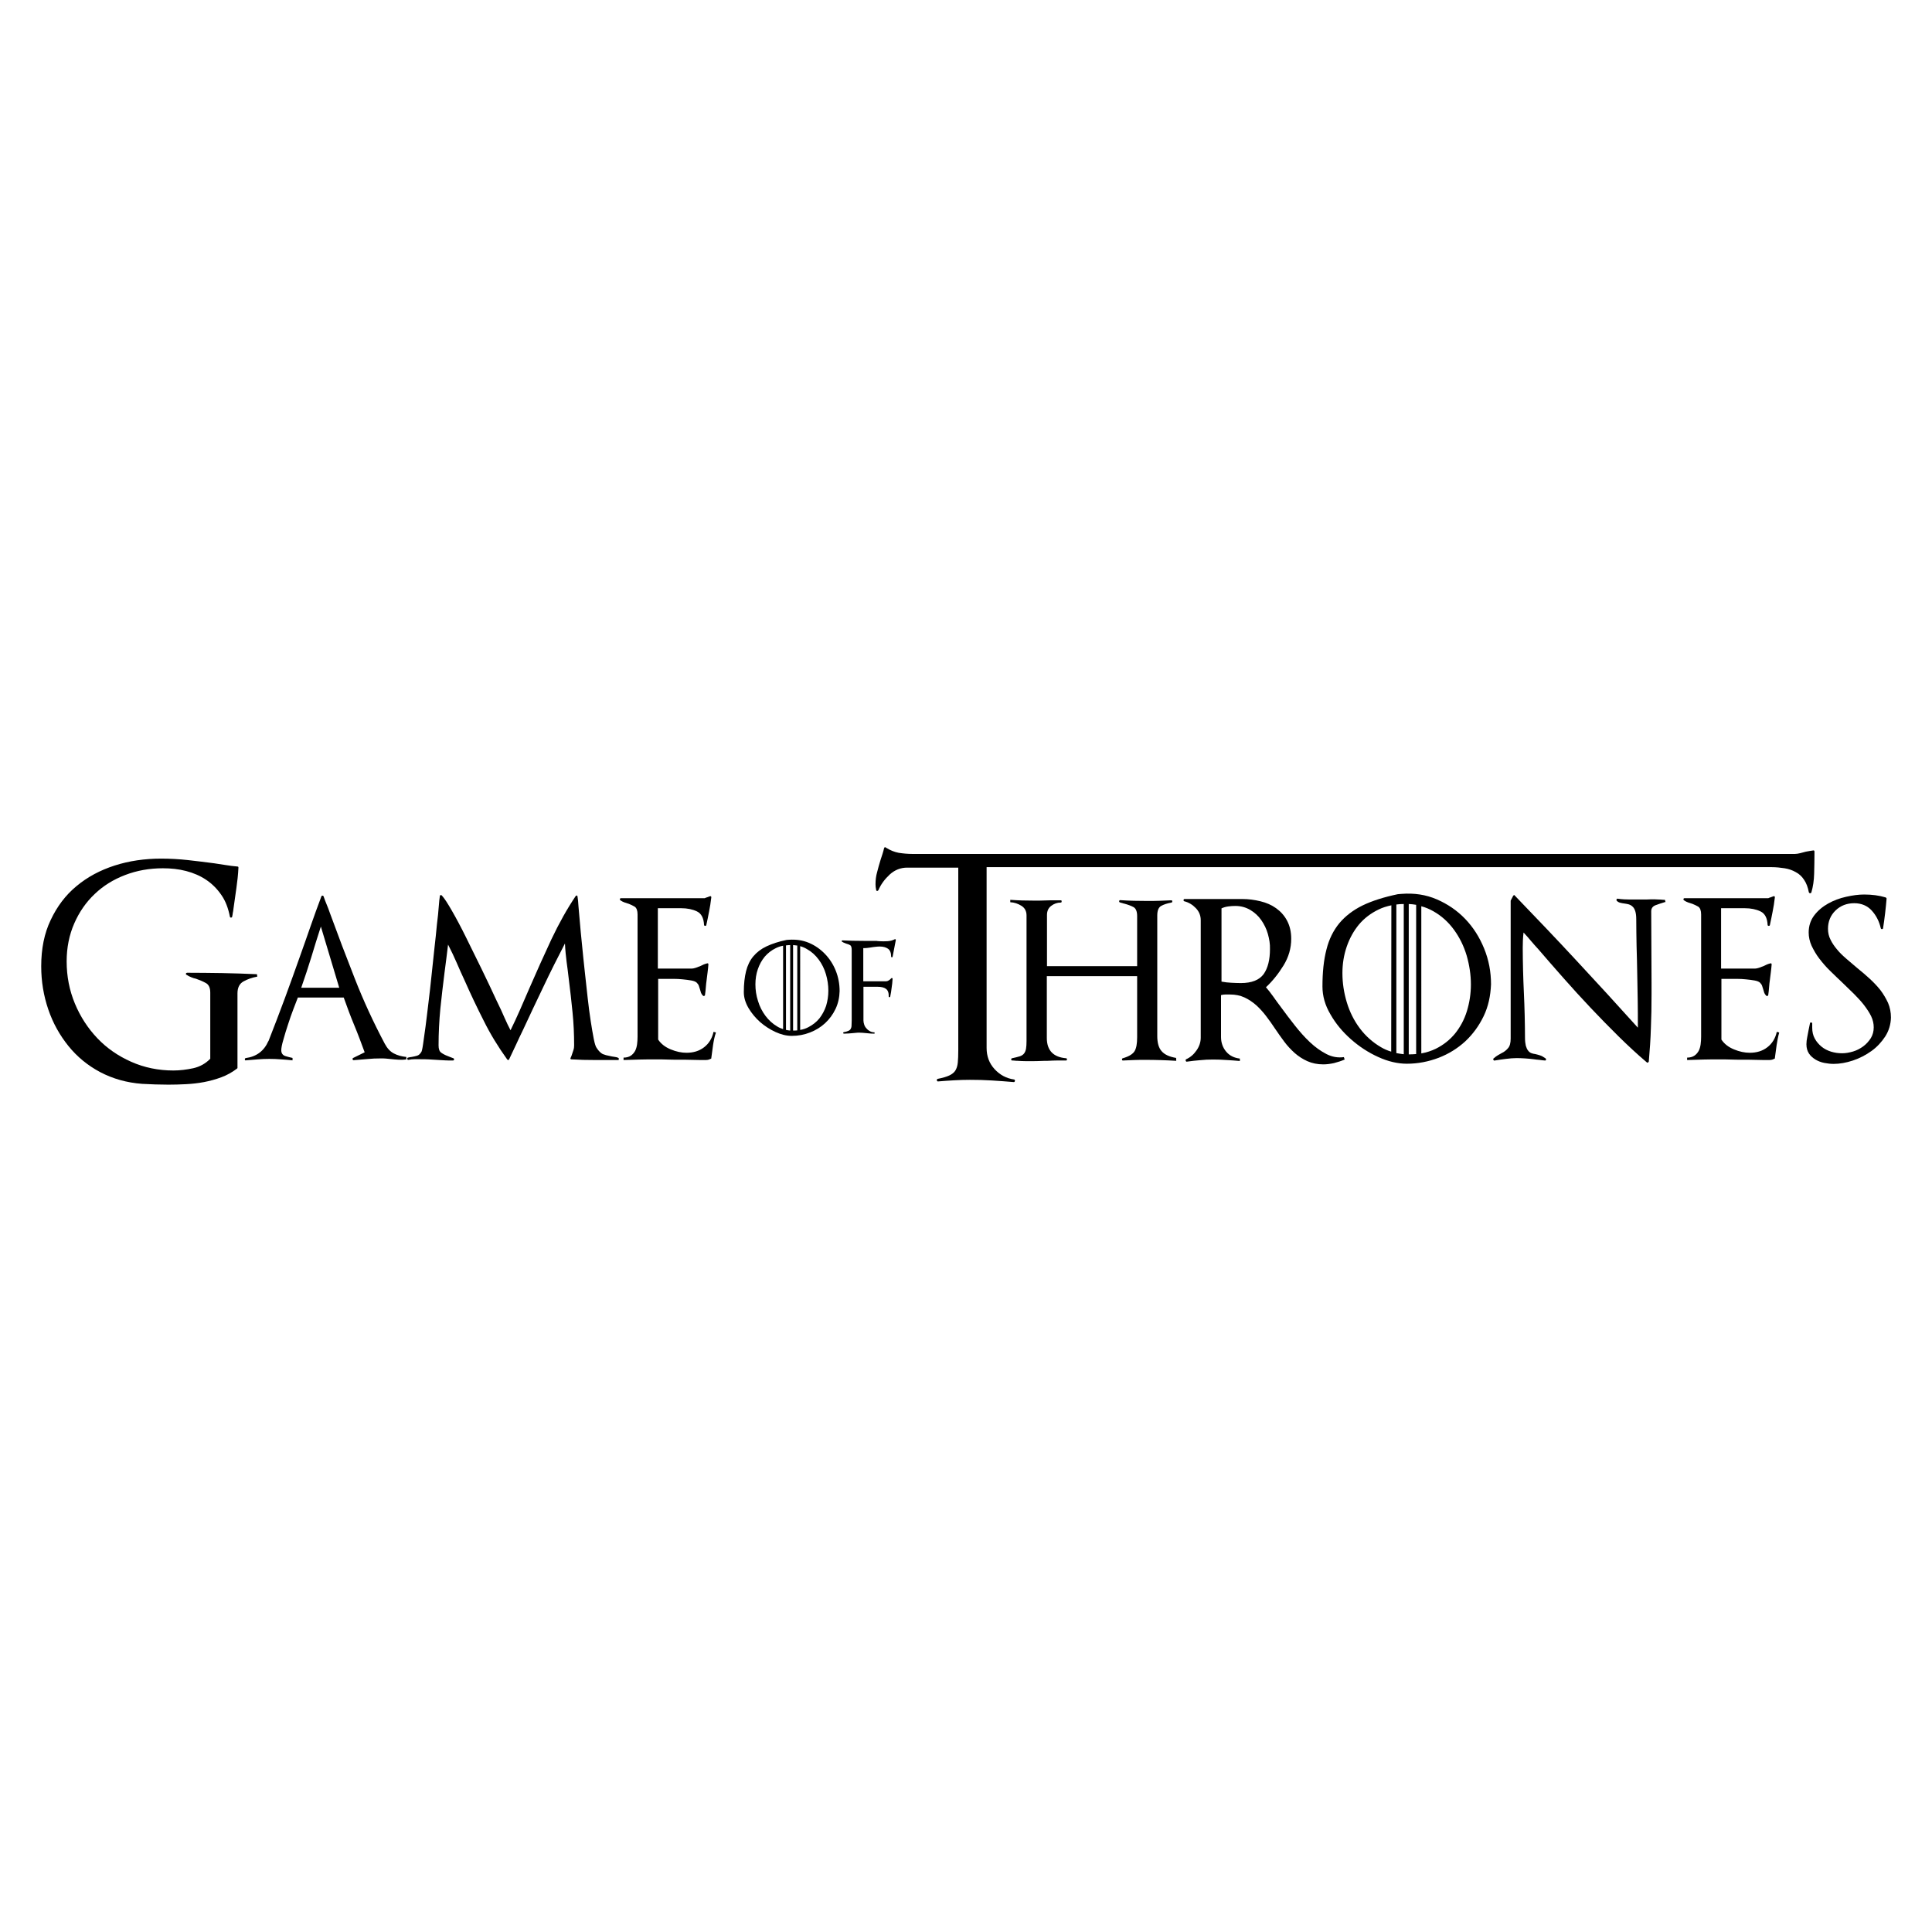 <?xml version="1.0" encoding="utf-8"?>
<!-- Generator: Adobe Illustrator 18.1.1, SVG Export Plug-In . SVG Version: 6.00 Build 0)  -->
<!DOCTYPE svg PUBLIC "-//W3C//DTD SVG 1.1//EN" "http://www.w3.org/Graphics/SVG/1.1/DTD/svg11.dtd">
<svg version="1.1" id="Layer_1" xmlns="http://www.w3.org/2000/svg" xmlns:xlink="http://www.w3.org/1999/xlink" x="0px" y="0px"
	 viewBox="0 0 1200 1200" enable-background="new 0 0 1200 1200" xml:space="preserve">
<g>
	<g>
		<path d="M151.2,609.6c-2.5,1.4-3.7,3.9-3.7,7.4v46.3c0,0.1-0.1,0.3-0.4,0.5c-2.9,2.2-6.1,4-9.6,5.3c-3.5,1.3-7.1,2.3-10.8,3
			c-3.7,0.7-7.4,1.1-11.2,1.3c-3.7,0.2-7.3,0.3-10.9,0.3c-5.4,0-10.8-0.2-16.3-0.5c-9.6-0.7-18.3-3.2-26.1-7.3
			c-7.7-4.1-14.3-9.5-19.7-16.2C37.1,643,32.9,635.5,30,627c-2.9-8.5-4.4-17.4-4.4-26.8c0-10.9,1.9-20.5,5.9-28.8
			c3.9-8.3,9.2-15.4,16-21c6.8-5.7,14.7-9.9,23.7-12.8c9-2.9,18.7-4.3,28.9-4.3c5.5,0,11,0.3,16.5,0.9c5.5,0.6,11,1.3,16.4,2
			c2.4,0.4,4.8,0.7,7.2,1.1c2.4,0.4,4.8,0.7,7.2,0.9c0.5,0,0.7,0.2,0.7,0.7c-0.2,4.4-0.7,8.7-1.3,12.9c-0.6,4.2-1.2,8.4-1.8,12.7
			c-0.1,0.9-0.2,1.7-0.4,2.5c-0.1,0.8-0.2,1.6-0.4,2.3c0,0.4-0.2,0.6-0.6,0.6c-0.4,0.1-0.7-0.1-0.8-0.5c-1-5.2-2.7-9.8-5.3-13.5
			c-2.6-3.8-5.7-6.9-9.4-9.4c-3.7-2.5-7.9-4.3-12.5-5.5c-4.6-1.2-9.4-1.7-14.4-1.7c-8.4,0-16.2,1.4-23.5,4.2
			c-7.3,2.8-13.6,6.7-18.9,11.8c-5.4,5.1-9.6,11.2-12.7,18.3c-3.1,7.1-4.7,15-4.7,23.5c0,9.3,1.7,18,5.1,26.2
			c3.4,8.2,8.1,15.4,14,21.6c5.9,6.2,12.9,11,21,14.6c8.1,3.6,16.9,5.4,26.2,5.4c4,0,8.1-0.5,12.3-1.4c4.1-0.9,7.7-2.9,10.6-5.9
			v-41.1c0-2.9-0.9-4.9-2.7-5.9c-1.8-1-3.9-1.9-6.2-2.7c-1-0.2-2-0.5-2.9-0.9c-1-0.4-2-0.9-2.9-1.5c-0.4-0.2-0.5-0.5-0.4-0.8
			c0.1-0.3,0.4-0.5,0.7-0.5c7.3,0,14.5,0.1,21.7,0.2c7.1,0.1,14.4,0.4,21.7,0.7l0.2,1.5C156.5,607.2,153.7,608.2,151.2,609.6z"/>
		<path d="M247.5,658.2c-1.5-0.1-3.1-0.2-4.8-0.4c-1-0.1-2-0.2-3-0.3c-1-0.1-2.1-0.1-3.2-0.1c-2.8,0-5.6,0.1-8.4,0.4
			c-2.8,0.2-5.6,0.5-8.4,0.7c-0.4,0-0.6-0.2-0.7-0.5c-0.1-0.4,0-0.7,0.4-0.9l7.1-3.5c-2.1-5.7-4.2-11.4-6.5-16.9
			c-2.3-5.5-4.4-11.2-6.5-17.1H185c-0.6,1.6-1.5,3.9-2.7,7c-1.2,3.1-2.3,6.3-3.4,9.7c-1.1,3.4-2.1,6.5-2.9,9.5
			c-0.9,3-1.3,5.2-1.3,6.5c0,1.8,0.8,3,2.4,3.6c1.6,0.5,3.1,0.9,4.6,1.2v1.5c-2.3-0.2-4.7-0.5-7.1-0.6c-2.4-0.2-4.9-0.3-7.3-0.3
			c-2.4,0-4.9,0.1-7.3,0.3c-2.4,0.2-4.9,0.4-7.3,0.6c-0.4,0.1-0.6-0.1-0.6-0.5c-0.1-0.5,0.1-0.8,0.5-0.9c6.7-0.9,11.4-4.4,14.1-10.6
			v0.2c3.5-8.9,6.9-17.8,10.2-26.7c3.3-8.9,6.5-17.9,9.7-26.9c2.2-6.1,4.3-12.2,6.4-18.2c2.1-6,4.3-12.1,6.6-18.2
			c0.1-0.4,0.4-0.5,0.7-0.5c0.4,0,0.6,0.2,0.7,0.5c0.6,1.7,1.2,3.4,1.9,5c0.7,1.6,1.3,3.3,1.9,5c5,13.7,10.2,27.4,15.6,41.1
			c5.4,13.8,11.6,27.2,18.6,40.4c1.5,2.8,3.3,4.8,5.6,6c2.3,1.2,4.8,1.9,7.8,2.2v1.5C250.6,658.3,249,658.3,247.5,658.2z
			 M199.3,575.5c-2.1,6.5-4.1,12.8-5.9,18.9c-1.9,6.2-4,12.5-6.3,19.1h23.6L199.3,575.5z"/>
		<path d="M384.3,658.4c-4.9,0-9.8,0-14.8,0c-4.9,0-9.7-0.1-14.4-0.4c-0.7,0-1-0.3-0.7-0.9c0.1-0.2,0.2-0.5,0.3-0.7
			c0.1-0.2,0.2-0.5,0.3-0.7c0.4-1.1,0.7-2.2,1.1-3.3c0.4-1.1,0.5-2.1,0.5-3.1c0-6.9-0.3-13.8-1-20.6c-0.7-6.8-1.4-13.6-2.3-20.4
			c-0.5-4.1-0.9-7.8-1.4-11.1c-0.4-3.2-0.8-7-1-11.2c-4.6,8.9-9.1,17.8-13.3,26.7c-4.3,8.9-8.5,17.9-12.8,27.1
			c-1.5,3-2.9,6.1-4.3,9.1c-1.4,3-2.8,6-4.3,9.1c-0.1,0.2-0.3,0.4-0.5,0.4c-0.2,0-0.5-0.1-0.7-0.4c-5.6-7.8-10.5-15.8-14.5-23.9
			c-4.1-8.1-8-16.2-11.6-24.4c-2-4.3-3.7-8.1-5.2-11.6c-1.5-3.5-3.3-7.3-5.4-11.4c-0.4,3-0.7,6-1.1,8.9c-0.4,2.9-0.7,5.7-1.1,8.5
			c-1,7.6-1.8,15.1-2.6,22.5c-0.7,7.4-1.1,15-1.1,22.7c0,2.2,0.5,3.7,1.6,4.5c1.1,0.8,2.4,1.5,4,2.1c0.5,0.2,1.2,0.5,2,0.8
			c0.9,0.3,1.4,0.5,1.6,0.6c0.4,0.2,0.5,0.5,0.4,0.9c-0.1,0.4-0.4,0.5-0.7,0.5c-1.7,0-3.4,0-5-0.1c-1.6-0.1-3.3-0.2-5-0.3
			c-1.7-0.1-3.4-0.2-5.1-0.3c-1.7-0.1-3.4-0.1-5.1-0.1c-1.2,0-2.4,0-3.7,0c-1.1,0-2.3,0.1-3.7,0.4c-0.4,0.1-0.6-0.1-0.7-0.5
			c-0.1-0.5,0-0.8,0.4-0.9c1-0.2,1.7-0.4,2.2-0.4c1.3-0.2,2.5-0.5,3.5-0.8c1-0.3,1.9-1.1,2.7-2.5c0.2-0.4,0.6-1.9,1-4.8
			c0.4-2.8,0.9-6.4,1.5-10.7c0.5-4.3,1.2-9.2,1.8-14.7c0.7-5.5,1.3-11.1,1.9-16.8c0.6-5.7,1.2-11.4,1.8-16.9
			c0.6-5.5,1.2-10.6,1.6-15.3c0.5-4,0.9-7.6,1.1-10.7c0.2-3.1,0.5-5.3,0.7-6.7c0-0.4,0.2-0.6,0.5-0.6c0.3-0.1,0.6,0,0.8,0.3
			c1.5,1.6,3.5,4.7,6.2,9.4c2.7,4.7,5.6,10.1,8.7,16.4c3.1,6.2,6.3,12.8,9.7,19.7c3.4,6.9,6.4,13.4,9.2,19.4c2.1,4.3,3.8,7.9,5.1,11
			c1.3,3,2.6,5.6,3.7,7.7c1.9-3.9,3.9-8.1,5.9-12.7c2-4.6,4-9.1,5.9-13.6c4.3-9.9,8.8-19.9,13.5-30c4.8-10.1,9.8-19.1,15.2-27.1
			c0.2-0.2,0.5-0.3,0.7-0.3c0.2,0.1,0.4,0.3,0.4,0.6c0.2,1.5,0.5,3.5,0.6,6.1c0.2,2.6,0.5,5.6,0.8,9.1c0.4,4.5,0.8,9.4,1.4,14.8
			c0.5,5.4,1.1,10.9,1.7,16.5c0.6,5.6,1.2,11.1,1.8,16.4c0.6,5.3,1.2,10.1,1.9,14.5c0.7,4.4,1.3,8.1,1.9,11.1c0.6,3,1.2,4.8,1.8,5.6
			c1.3,2,2.6,3.2,3.8,3.8c1.2,0.5,2.7,0.9,4.4,1.2c0.9,0.2,1.7,0.4,2.7,0.5c0.9,0.1,1.9,0.3,2.8,0.8L384.3,658.4z"/>
		<path d="M442.9,649.1c-0.4,2.6-0.7,5.3-1.1,8.1c0,0.4-0.2,0.5-0.7,0.5l-0.2,0.2c-1,0.4-1.8,0.5-2.4,0.5c-2.8,0-5.6,0-8.5-0.1
			c-2.9-0.1-5.7-0.1-8.5-0.1c-2.4,0-4.8,0-7.1-0.1c-2.3-0.1-4.7-0.1-7.1-0.1c-3.3,0-6.6,0-10,0.1c-3.4,0.1-6.7,0.2-10,0.3v-1.5
			c1.8,0,3.3-0.4,4.5-1.2c1.2-0.8,2-1.8,2.7-3c0.6-1.2,1-2.6,1.2-4.1c0.2-1.5,0.3-3.1,0.3-4.7V568c0-2.4-0.6-4-1.7-4.8
			c-1.2-0.7-2.4-1.3-3.7-1.8c-0.7-0.2-1.6-0.5-2.5-0.8c-0.9-0.3-1.9-0.8-2.8-1.4c-0.2-0.2-0.3-0.5-0.3-0.8c0.1-0.3,0.3-0.5,0.6-0.5
			h52.1c0.5-0.2,1-0.5,1.6-0.6c0.5-0.2,1.1-0.4,1.6-0.6c0.6-0.2,0.9,0,0.9,0.7c-0.4,3.2-0.8,6.1-1.4,8.9c-0.5,2.7-1.1,5.5-1.7,8.3
			c-0.1,0.4-0.4,0.5-0.8,0.5c-0.4-0.1-0.6-0.3-0.6-0.6c-0.2-4.3-1.7-7.1-4.4-8.4c-2.7-1.3-6-2-9.9-2h-14.4v37.5h21.2
			c0.6,0,1.4-0.2,2.4-0.5c1-0.4,1.9-0.7,2.9-1.1c1.3-0.7,2.7-1.3,4-1.6c0.6-0.2,0.9,0,0.9,0.7c-0.1,1.5-0.3,3-0.5,4.8
			c-0.2,1.7-0.4,3.3-0.6,4.8c-0.2,1.5-0.4,3-0.5,4.6c-0.1,1.6-0.3,3.1-0.5,4.6c0,0.4-0.2,0.6-0.5,0.7c-0.3,0.1-0.6,0.1-0.8-0.2
			c-0.6-0.6-1-1.2-1.2-1.8c-0.2-0.6-0.4-1.3-0.6-2c-0.2-0.7-0.5-1.5-0.7-2.2c-0.2-0.7-0.7-1.4-1.3-2c-0.6-0.6-1.7-1.1-3.4-1.4
			c-1.6-0.3-3.4-0.5-5.3-0.7c-1.9-0.2-3.7-0.3-5.6-0.3c-1.8,0-3.2,0-4.2,0h-5.5v37.7c1.8,2.7,4.4,4.7,7.8,6.1
			c3.4,1.4,6.6,2.1,9.8,2.1c4.3,0,7.9-1.1,10.9-3.4c3-2.3,5-5.5,5.9-9.6l1.5,0.4C443.8,643.8,443.3,646.5,442.9,649.1z"/>
		<path d="M554.4,594.3c-0.1,0.2-0.2,0.3-0.5,0.3c-0.2,0-0.4-0.2-0.4-0.4c0-2.3-0.6-3.9-1.9-4.9c-1.3-0.9-3-1.4-5.2-1.4
			c-1,0-1.9,0.1-2.8,0.2c-0.9,0.1-1.8,0.2-2.8,0.4c-0.7,0.1-1.5,0.2-2.3,0.3c-0.8,0.1-1.6,0.1-2.3,0.1v20.6h14.2
			c0.5,0,1.1-0.2,1.7-0.6c0.6-0.4,1.1-0.8,1.5-1.3c0.1-0.1,0.3-0.2,0.5-0.1c0.2,0.1,0.3,0.2,0.3,0.4c-0.1,2-0.3,3.9-0.6,5.7
			c-0.2,1.9-0.5,3.7-0.9,5.5c-0.1,0.2-0.2,0.3-0.5,0.3c-0.2,0-0.4-0.2-0.4-0.4c0.1-2.3-0.5-3.9-1.7-4.8c-1.2-0.9-3-1.3-5.2-1.3h-8.8
			v21c0,0.8,0.2,1.7,0.5,2.6c0.3,0.9,0.8,1.7,1.5,2.4c0.6,0.7,1.4,1.3,2.2,1.7c0.8,0.4,1.7,0.6,2.7,0.6v0.8h-0.7
			c-0.8,0-1.5,0-2.2-0.1c-0.7-0.1-1.4-0.1-2.2-0.2c-0.8-0.1-1.5-0.1-2.2-0.2c-0.7,0-1.4-0.1-2.1-0.1c-0.7,0-1.4,0-2.1,0.1
			c-0.7,0.1-1.4,0.1-2.1,0.2c-0.8,0.1-1.7,0.1-2.5,0.2c-0.8,0-1.6,0.1-2.4,0.1h-0.6c-0.2,0-0.3-0.1-0.4-0.4c0-0.2,0.1-0.4,0.3-0.5
			c1.3-0.2,2.2-0.5,2.9-0.8c0.7-0.3,1.2-0.7,1.5-1.3c0.3-0.5,0.5-1.2,0.5-2c0-0.8,0.1-1.8,0.1-3.1v-43.8c0-1.6-0.3-2.6-0.9-3
			c-0.6-0.4-1.4-0.7-2.2-0.9c-0.4-0.1-0.8-0.3-1.3-0.5c-0.5-0.2-1.1-0.4-1.6-0.8c-0.2-0.1-0.3-0.3-0.2-0.5c0.1-0.2,0.2-0.3,0.4-0.3
			c4.4,0.2,8.8,0.3,13.3,0.3h7.4c0.3,0,0.7,0,1.1,0.1c0.4,0,0.8,0.1,1.2,0.1c1.6,0.1,3.3,0.1,5,0c1.7-0.1,3.2-0.5,4.5-1.2
			c0.1-0.1,0.3-0.1,0.5,0c0.2,0.1,0.2,0.3,0.2,0.5L554.4,594.3z"/>
		<path d="M1126.8,542.6c-0.1,4.3-0.7,8.2-1.7,11.6c-0.1,0.4-0.4,0.6-0.8,0.6c-0.4,0-0.6-0.2-0.8-0.6c-0.6-3.2-1.6-5.8-3-7.8
			c-1.3-2-3-3.6-5.1-4.7c-2.1-1.2-4.4-2-6.9-2.4c-2.6-0.4-5.3-0.7-8.1-0.7H612.8v112.3c0,5.1,1.6,9.5,4.9,13.1
			c3.3,3.6,7.3,5.8,12.2,6.5c0.4,0.1,0.5,0.4,0.5,0.9c-0.1,0.4-0.3,0.7-0.7,0.7c-4.5-0.4-9-0.7-13.6-1c-4.6-0.3-9.1-0.4-13.7-0.4
			c-3.3,0-6.6,0.1-9.9,0.3c-3.3,0.2-6.6,0.4-9.9,0.7c-0.4,0-0.6-0.2-0.7-0.7c-0.1-0.4,0.1-0.7,0.5-0.9c3.1-0.6,5.5-1.3,7.2-2.1
			c1.7-0.8,3-1.8,3.8-3.1c0.8-1.3,1.3-2.9,1.5-4.9c0.2-2,0.3-4.5,0.3-7.6V538.9h-31.7c-4.1,0-7.7,1.4-10.9,4.3
			c-3.1,2.9-5.5,6.1-7,9.7c-0.3,0.4-0.5,0.5-0.9,0.5c-0.3-0.1-0.5-0.3-0.5-0.7c-0.3-1.3-0.4-2.4-0.4-3.5c0-2.6,0.3-5.1,1-7.5
			c0.6-2.4,1.3-4.9,2.1-7.5c0.4-1.3,0.8-2.5,1.2-3.7c0.4-1.2,0.7-2.4,1-3.6c0.3-0.8,0.6-0.9,1.2-0.4c2.7,1.7,5.3,2.7,7.9,3.2
			c2.6,0.4,5.5,0.7,8.8,0.7h547.8c1,0,2.1-0.2,3.4-0.5c1.2-0.3,2.3-0.6,3.4-0.9c0.6-0.1,1.4-0.3,2.2-0.4c0.8-0.1,1.7-0.3,2.6-0.4
			c0.4,0,0.6,0.3,0.6,0.8v1.5C1127,534.3,1126.9,538.3,1126.8,542.6z"/>
		<path d="M730.6,658.9c-6.5-0.4-12.9-0.6-19.2-0.6c-2.3,0-4.6,0-6.9,0.1c-2.3,0.1-4.6,0.2-7,0.3c-0.4,0-0.6-0.2-0.6-0.6
			c-0.1-0.4,0.1-0.7,0.5-0.8c3.8-1.1,6.2-2.6,7.3-4.4c1.1-1.8,1.6-4.7,1.6-8.6v-38h-56.1v38.4c0,7.7,4,11.9,11.9,12.6
			c0.4,0,0.6,0.2,0.6,0.7c0,0.5-0.2,0.7-0.6,0.7c-1.9,0-3.8,0-5.7,0c-1.7,0-3.5,0.1-5.5,0.2c-1.3,0-2.9,0-4.7,0.1
			c-1.8,0.1-3.3,0.1-4.7,0.1c-1.5,0-3,0-4.6,0c-1.6,0-3.2-0.1-4.8-0.2c-0.5,0-1.1,0-1.7-0.1c-0.7-0.1-1.3-0.1-1.7-0.1
			c-0.4,0-0.6-0.2-0.6-0.6c-0.1-0.4,0.1-0.7,0.5-0.8c1.9-0.4,3.5-0.8,4.8-1.2c1.2-0.4,2.1-1,2.7-1.8c0.6-0.8,1-1.8,1.2-3
			c0.2-1.2,0.3-2.8,0.3-4.8v-77.9c0-2.7-1.1-4.7-3.2-6c-2.1-1.3-4.4-2.1-6.9-2.2v-1.5c5.1,0.4,10.2,0.5,15.2,0.5
			c2.1,0,4.1,0,6.2-0.1c2.1-0.1,4.1-0.1,6.2-0.1h3.8c0.4,0,0.5,0.2,0.5,0.7c0,0.5-0.2,0.7-0.5,0.7c-2.2,0-4.2,0.7-5.9,2
			c-1.8,1.3-2.7,3.2-2.7,5.7v31.8h56v-31.1c0-2.9-0.8-4.8-2.3-5.6c-1.5-0.8-3.4-1.5-5.6-2.1c-0.5-0.1-0.9-0.2-1.4-0.4
			c-0.4-0.1-0.9-0.2-1.4-0.4c-0.4-0.1-0.5-0.4-0.5-0.8c0.1-0.4,0.3-0.6,0.6-0.6c5.9,0.4,11.5,0.5,17,0.5c2.4,0,4.9,0,7.4-0.1
			c2.5-0.1,5-0.2,7.4-0.3c0.4,0,0.6,0.2,0.6,0.6c0.1,0.4-0.1,0.7-0.5,0.8c-2.7,0.5-4.8,1.2-6.4,2.1c-1.6,0.9-2.4,2.9-2.4,5.9v75
			c0,4.1,0.9,7.3,2.7,9.3c1.8,2.1,4.8,3.5,9,4.2L730.6,658.9z"/>
		<path d="M828.6,660.3c-2.3,0.5-4.5,0.8-6.7,0.8c-3.7,0-7-0.7-9.9-2c-2.9-1.3-5.5-3-7.9-5.1c-2.3-2.1-4.5-4.4-6.5-7.1
			c-2-2.7-3.9-5.4-5.8-8.2c-1.7-2.6-3.5-5.1-5.4-7.6c-1.9-2.5-4-4.8-6.2-6.8c-2.3-2-4.7-3.6-7.3-4.8c-2.6-1.2-5.6-1.8-8.9-1.8
			c-1,0-2,0-2.9,0c-0.9,0-1.8,0.1-2.7,0.4v26c0,3.5,1.1,6.6,3.2,9.1c2.1,2.5,5,3.9,8.5,4.3v1.5c-2.8-0.2-5.6-0.5-8.3-0.6
			c-2.7-0.2-5.5-0.3-8.3-0.3c-2.8,0-5.5,0.1-8.1,0.4c-2.6,0.2-5.3,0.5-8.1,0.9c-0.4,0.1-0.6,0-0.8-0.5c-0.2-0.4-0.1-0.8,0.3-1
			c2.6-1.2,4.7-3,6.4-5.5c1.7-2.4,2.6-5.1,2.6-7.9v-73c0-2.8-1-5.3-3-7.4c-2-2.1-4.4-3.6-7.2-4.3c-0.4-0.1-0.5-0.4-0.5-0.8
			c0.1-0.4,0.3-0.6,0.6-0.6h36c3.8,0,7.5,0.5,11.2,1.4c3.7,0.9,6.9,2.3,9.7,4.3c2.8,2,5.1,4.5,6.8,7.7c1.7,3.2,2.6,6.9,2.6,11.3
			c0,5.9-1.6,11.4-4.8,16.6c-3.2,5.2-6.9,9.8-10.9,13.5c1.3,1.5,2.8,3.3,4.4,5.6c1.6,2.3,3.3,4.6,5.1,7c2.7,3.7,5.5,7.4,8.5,11.2
			c3,3.8,6.1,7.3,9.4,10.4c3.3,3.1,6.7,5.5,10.2,7.3c3.5,1.8,7.1,2.4,10.8,1.9l0.5,1.5C833.1,659,830.9,659.7,828.6,660.3z
			 M787.5,580.1c-0.9-3.2-2.3-6-4.1-8.6c-1.8-2.6-4.1-4.7-6.8-6.3c-2.7-1.6-5.8-2.5-9.3-2.5c-1.5,0-2.9,0.1-4.4,0.3
			c-1.5,0.2-2.9,0.6-4.2,1.2v45.5c2.1,0.4,4.1,0.6,6,0.7c1.9,0.1,4,0.2,6,0.2c6.8,0,11.5-1.9,14.2-5.6c2.6-3.7,3.9-8.9,3.9-15.5
			C788.9,586.4,788.4,583.3,787.5,580.1z"/>
		<path d="M921.5,631.2c-2.9,6-6.7,11.2-11.4,15.6c-4.8,4.4-10.3,7.8-16.5,10.2c-6.3,2.4-12.9,3.7-19.8,3.7
			c-5.7,0-11.7-1.4-17.8-4.2c-6.2-2.8-11.8-6.5-16.9-11c-5.1-4.5-9.4-9.6-12.7-15.4c-3.4-5.7-5-11.5-5-17.4c0-8.9,0.8-16.5,2.5-23
			c1.6-6.4,4.3-11.8,8-16.3c3.7-4.4,8.5-8.1,14.4-11c6-2.9,13.3-5.2,21.9-7l2.4-0.2c7.8-0.6,15.1,0.5,21.8,3.4
			c6.7,2.9,12.6,6.9,17.6,12.1c5,5.2,8.9,11.3,11.8,18.4c2.9,7.1,4.3,14.5,4.3,22.3C925.8,618.6,924.4,625.2,921.5,631.2z
			 M871.9,561.5c-1.6,0-3.1,0.1-4.6,0.3v92.3c1.5,0.3,3,0.5,4.6,0.7L871.9,561.5z M882.8,654.3c3.3-0.6,6.3-1.6,9-2.9
			c4.8-2.4,8.7-5.5,12-9.5c3.2-4,5.7-8.6,7.3-13.8c1.6-5.2,2.5-10.8,2.5-16.6c0-6-0.9-11.9-2.6-17.9c-1.8-6-4.4-11.3-7.9-16.1
			c-3.5-4.8-7.7-8.6-12.8-11.5c-2.3-1.3-4.8-2.4-7.5-3.1V654.3z M879.6,562c-1.5-0.3-3-0.4-4.6-0.5v93.4c0.1,0,0.2,0,0.3,0
			c1.5,0,2.9-0.1,4.3-0.2L879.6,562z M864.2,562.3c-2.8,0.6-5.5,1.4-7.9,2.6c-4.8,2.3-8.9,5.4-12.2,9.3c-3.3,4-5.8,8.5-7.6,13.7
			c-1.8,5.2-2.7,10.7-2.7,16.5c0,6.1,0.9,12.1,2.7,18.1c1.8,6,4.5,11.4,8.1,16.2c3.6,4.8,8,8.7,13.1,11.7c2,1.2,4.1,2.1,6.4,2.8
			L864.2,562.3z"/>
		<path d="M1034.3,560.3c-0.1-0.1-0.2,0-0.5,0.1c-1.7,0.5-3.5,1.1-5.4,1.8c-1.9,0.7-2.8,2-2.8,3.8l0.2,44.1v7.5
			c0,7.1-0.1,14.1-0.4,20.9c-0.2,6.9-0.7,13.8-1.3,20.8c0,0.2-0.2,0.5-0.5,0.6c-0.3,0.2-0.6,0.2-0.8-0.1c-5.9-5-11.7-10.4-17.6-16.2
			c-5.9-5.8-11.6-11.7-17.3-17.7c-5.7-6-11.2-12.1-16.7-18.3c-5.5-6.2-10.7-12.2-15.7-18c-1.7-1.8-3.2-3.6-4.6-5.2
			c-1.3-1.6-2.9-3.4-4.6-5.2c-0.4,3.3-0.5,6.5-0.5,9.5c0,4.6,0.1,9.3,0.2,13.9c0.1,4.6,0.3,9.3,0.5,13.9c0.2,4.6,0.4,9.3,0.5,13.9
			c0.1,4.6,0.2,9.3,0.2,14.1c0,2.1,0.2,3.7,0.5,5c0.4,1.3,0.8,2.3,1.4,3c0.5,0.7,1.2,1.3,2,1.6c0.8,0.3,1.6,0.5,2.5,0.6
			c1,0.2,1.9,0.5,2.9,0.8c1,0.3,2.1,0.9,3.5,1.9c0.2,0.2,0.3,0.5,0.3,0.8c-0.1,0.3-0.3,0.5-0.6,0.5c-1.2-0.1-2.4-0.2-3.6-0.4
			c-1.2-0.1-2.3-0.2-3.6-0.4c-1.7-0.2-3.4-0.4-5.2-0.5c-1.8-0.1-3.5-0.2-5.2-0.2c-2.2,0-4.4,0.2-6.8,0.5c-2.3,0.3-4.6,0.6-6.9,1
			c-0.4,0.1-0.6,0-0.8-0.4c-0.2-0.4-0.2-0.7,0.1-0.9c1-0.9,1.9-1.5,2.7-2c0.8-0.5,1.6-0.9,2.3-1.3c1.5-0.7,2.8-1.7,3.9-3
			c1.2-1.3,1.7-3.3,1.7-6.1v-85.6l1.5-2.9c0.1-0.2,0.3-0.4,0.5-0.5c0.2-0.1,0.4-0.1,0.5,0.2c13.3,13.8,26.2,27.3,38.6,40.7
			c12.4,13.3,25.1,27.2,37.9,41.4v-0.5c0-5.6,0-11.2-0.1-16.6c-0.1-5.5-0.2-11.1-0.3-16.8c-0.1-5.2-0.2-10.8-0.4-16.7
			c-0.1-5.9-0.2-11.5-0.2-16.7c0-2.1-0.2-3.7-0.6-5c-0.4-1.3-1-2.3-1.7-2.9c-0.7-0.7-1.5-1.1-2.4-1.4c-0.9-0.2-1.7-0.4-2.6-0.5
			c-1-0.1-1.9-0.3-2.7-0.5c-0.8-0.2-1.5-0.6-2.1-1.2c-0.2-0.2-0.3-0.5-0.1-0.9c0.2-0.4,0.4-0.5,0.6-0.4c2.8,0.4,5.4,0.5,7.9,0.5
			c2.6,0,5.1,0,7.7,0c1.6,0,3.2,0,4.8-0.1c1.6-0.1,3.3,0,5,0.1c0.6,0,1.3,0,2,0.1c0.7,0.1,1.4,0.1,2,0.1l0.4,1.5
			C1034.5,560.3,1034.4,560.3,1034.3,560.3z"/>
		<path d="M1103.5,649.1c-0.4,2.6-0.7,5.3-1.1,8.1c0,0.4-0.2,0.5-0.7,0.5l-0.2,0.2c-1,0.4-1.8,0.5-2.4,0.5c-2.8,0-5.6,0-8.5-0.1
			c-2.9-0.1-5.7-0.1-8.5-0.1c-2.4,0-4.8,0-7.1-0.1c-2.3-0.1-4.7-0.1-7.1-0.1c-3.3,0-6.6,0-10,0.1c-3.4,0.1-6.7,0.2-10,0.3v-1.5
			c1.8,0,3.3-0.4,4.5-1.2c1.2-0.8,2-1.8,2.7-3c0.6-1.2,1-2.6,1.2-4.1c0.2-1.5,0.3-3.1,0.3-4.7V568c0-2.4-0.6-4-1.7-4.8
			c-1.2-0.7-2.4-1.3-3.7-1.8c-0.7-0.2-1.6-0.5-2.5-0.8c-0.9-0.3-1.9-0.8-2.8-1.4c-0.2-0.2-0.3-0.5-0.3-0.8c0.1-0.3,0.3-0.5,0.6-0.5
			h52.1c0.5-0.2,1-0.5,1.6-0.6c0.6-0.2,1.1-0.4,1.6-0.6c0.6-0.2,0.9,0,0.9,0.7c-0.4,3.2-0.8,6.1-1.4,8.9c-0.5,2.7-1.1,5.5-1.7,8.3
			c-0.1,0.4-0.4,0.5-0.8,0.5c-0.4-0.1-0.6-0.3-0.6-0.6c-0.2-4.3-1.7-7.1-4.4-8.4c-2.7-1.3-6-2-9.9-2H1069v37.5h21.2
			c0.6,0,1.4-0.2,2.4-0.5c1-0.4,1.9-0.7,2.9-1.1c1.3-0.7,2.7-1.3,4-1.6c0.6-0.2,0.9,0,0.9,0.7c-0.1,1.5-0.3,3-0.5,4.8
			c-0.2,1.7-0.4,3.3-0.6,4.8c-0.2,1.5-0.4,3-0.5,4.6c-0.1,1.6-0.3,3.1-0.5,4.6c0,0.4-0.2,0.6-0.5,0.7c-0.3,0.1-0.6,0.1-0.8-0.2
			c-0.6-0.6-1-1.2-1.2-1.8c-0.2-0.6-0.4-1.3-0.6-2c-0.2-0.7-0.5-1.5-0.7-2.2c-0.2-0.7-0.7-1.4-1.3-2c-0.6-0.6-1.7-1.1-3.4-1.4
			c-1.6-0.3-3.4-0.5-5.3-0.7c-1.9-0.2-3.7-0.3-5.6-0.3c-1.8,0-3.2,0-4.2,0h-5.5v37.7c1.8,2.7,4.4,4.7,7.8,6.1
			c3.4,1.4,6.6,2.1,9.8,2.1c4.3,0,7.9-1.1,10.9-3.4c3-2.3,5-5.5,5.9-9.6l1.5,0.4C1104.4,643.8,1103.9,646.5,1103.5,649.1z"/>
		<path d="M1171,643.7c-2.3,3.5-5.1,6.6-8.6,9.1c-3.5,2.5-7.3,4.5-11.5,5.9c-4.2,1.4-8.2,2.1-12,2.1c-1.8,0-3.7-0.2-5.8-0.6
			c-2-0.4-3.8-1.1-5.5-2.1c-1.6-1-3-2.2-4-3.7c-1-1.5-1.6-3.4-1.6-5.8c0-1.5,0.2-2.9,0.5-4.4c0.3-1.5,0.6-2.9,0.8-4.2l0.9-4.4
			c0-0.4,0.2-0.5,0.7-0.5c0.5,0,0.7,0.2,0.7,0.5v2.7c0,2.6,0.5,4.8,1.6,6.8c1.1,2,2.5,3.6,4.2,5c1.7,1.4,3.7,2.4,5.9,3.1
			c2.3,0.7,4.5,1,6.9,1c2.2,0,4.4-0.4,6.8-1.1c2.3-0.7,4.4-1.8,6.3-3.2c1.9-1.4,3.4-3.1,4.7-5.1c1.2-2,1.8-4.2,1.8-6.7
			c0-2.3-0.5-4.6-1.6-6.9c-1.1-2.3-2.6-4.5-4.4-6.9c-1.8-2.3-3.9-4.6-6.2-6.9c-2.3-2.3-4.7-4.6-7.1-6.9c-2.6-2.4-5.1-4.9-7.7-7.4
			c-2.6-2.5-4.8-5.1-6.8-7.7c-2-2.6-3.5-5.3-4.8-8c-1.2-2.7-1.8-5.4-1.8-8.2c0-4.1,1.2-7.7,3.5-10.7c2.3-3,5.2-5.4,8.6-7.3
			c3.4-1.9,7.1-3.3,11.2-4.2c4-0.9,7.7-1.4,11.2-1.4c4.9,0,9.3,0.6,13.3,1.8c0.4,0.2,0.6,0.5,0.6,0.7c-0.5,6-1.2,12.1-2.2,18.5
			c-0.1,0.4-0.4,0.5-0.7,0.5c-0.4,0-0.6-0.2-0.7-0.5c-1-4.3-2.8-7.9-5.6-11c-2.7-3-6.4-4.6-10.9-4.6c-4.6,0-8.5,1.5-11.6,4.5
			c-3.1,3-4.7,6.8-4.7,11.4c0,2.4,0.5,4.7,1.6,6.8c1,2.1,2.4,4.1,4,6c1.6,2,3.6,3.9,5.8,5.8c2.2,1.9,4.4,3.8,6.8,5.8
			c2.6,2.1,5.1,4.2,7.6,6.5c2.5,2.3,4.7,4.6,6.7,7.1c1.9,2.5,3.5,5.2,4.8,8c1.2,2.8,1.8,5.9,1.8,9.1
			C1174.4,636.3,1173.2,640.2,1171,643.7z"/>
	</g>
	<path d="M519,626.6c-1.6,3.4-3.8,6.4-6.5,8.9c-2.7,2.5-5.8,4.4-9.4,5.8c-3.6,1.4-7.3,2.1-11.3,2.1c-3.3,0-6.6-0.8-10.1-2.4
		c-3.5-1.6-6.7-3.7-9.6-6.2c-2.9-2.6-5.3-5.5-7.2-8.7c-1.9-3.3-2.9-6.5-2.9-9.9c0-5.1,0.5-9.4,1.4-13c0.9-3.6,2.4-6.7,4.5-9.2
		c2.1-2.5,4.8-4.6,8.2-6.2c3.4-1.6,7.6-3,12.5-4l1.4-0.1c4.4-0.3,8.6,0.3,12.4,1.9c3.8,1.6,7.1,3.9,10,6.9c2.8,2.9,5.1,6.4,6.7,10.4
		c1.6,4,2.4,8.2,2.4,12.7C521.4,619.5,520.6,623.2,519,626.6z M490.8,587c-0.9,0-1.7,0.1-2.6,0.2v52.5c0.8,0.2,1.7,0.3,2.6,0.4
		L490.8,587z M497,639.7c1.9-0.3,3.6-0.9,5.1-1.7c2.7-1.4,5-3.2,6.8-5.4c1.8-2.3,3.2-4.9,4.2-7.8c0.9-3,1.4-6.1,1.4-9.5
		c0-3.4-0.5-6.8-1.5-10.2c-1-3.4-2.5-6.4-4.5-9.1c-2-2.7-4.4-4.9-7.3-6.5c-1.3-0.8-2.7-1.4-4.2-1.8V639.7L497,639.7z M495.2,587.3
		c-0.8-0.1-1.7-0.2-2.6-0.3v53.1c0.1,0,0.1,0,0.2,0c0.8,0,1.6,0,2.4-0.1L495.2,587.3z M486.4,587.4c-1.6,0.3-3.1,0.8-4.5,1.5
		c-2.7,1.3-5,3.1-6.9,5.3c-1.9,2.3-3.3,4.9-4.3,7.8c-1,2.9-1.5,6.1-1.5,9.4c0,3.5,0.5,6.9,1.6,10.3c1,3.4,2.6,6.5,4.6,9.2
		c2,2.7,4.5,5,7.4,6.7c1.1,0.7,2.4,1.2,3.6,1.6L486.4,587.4z"/>
</g>
</svg>
